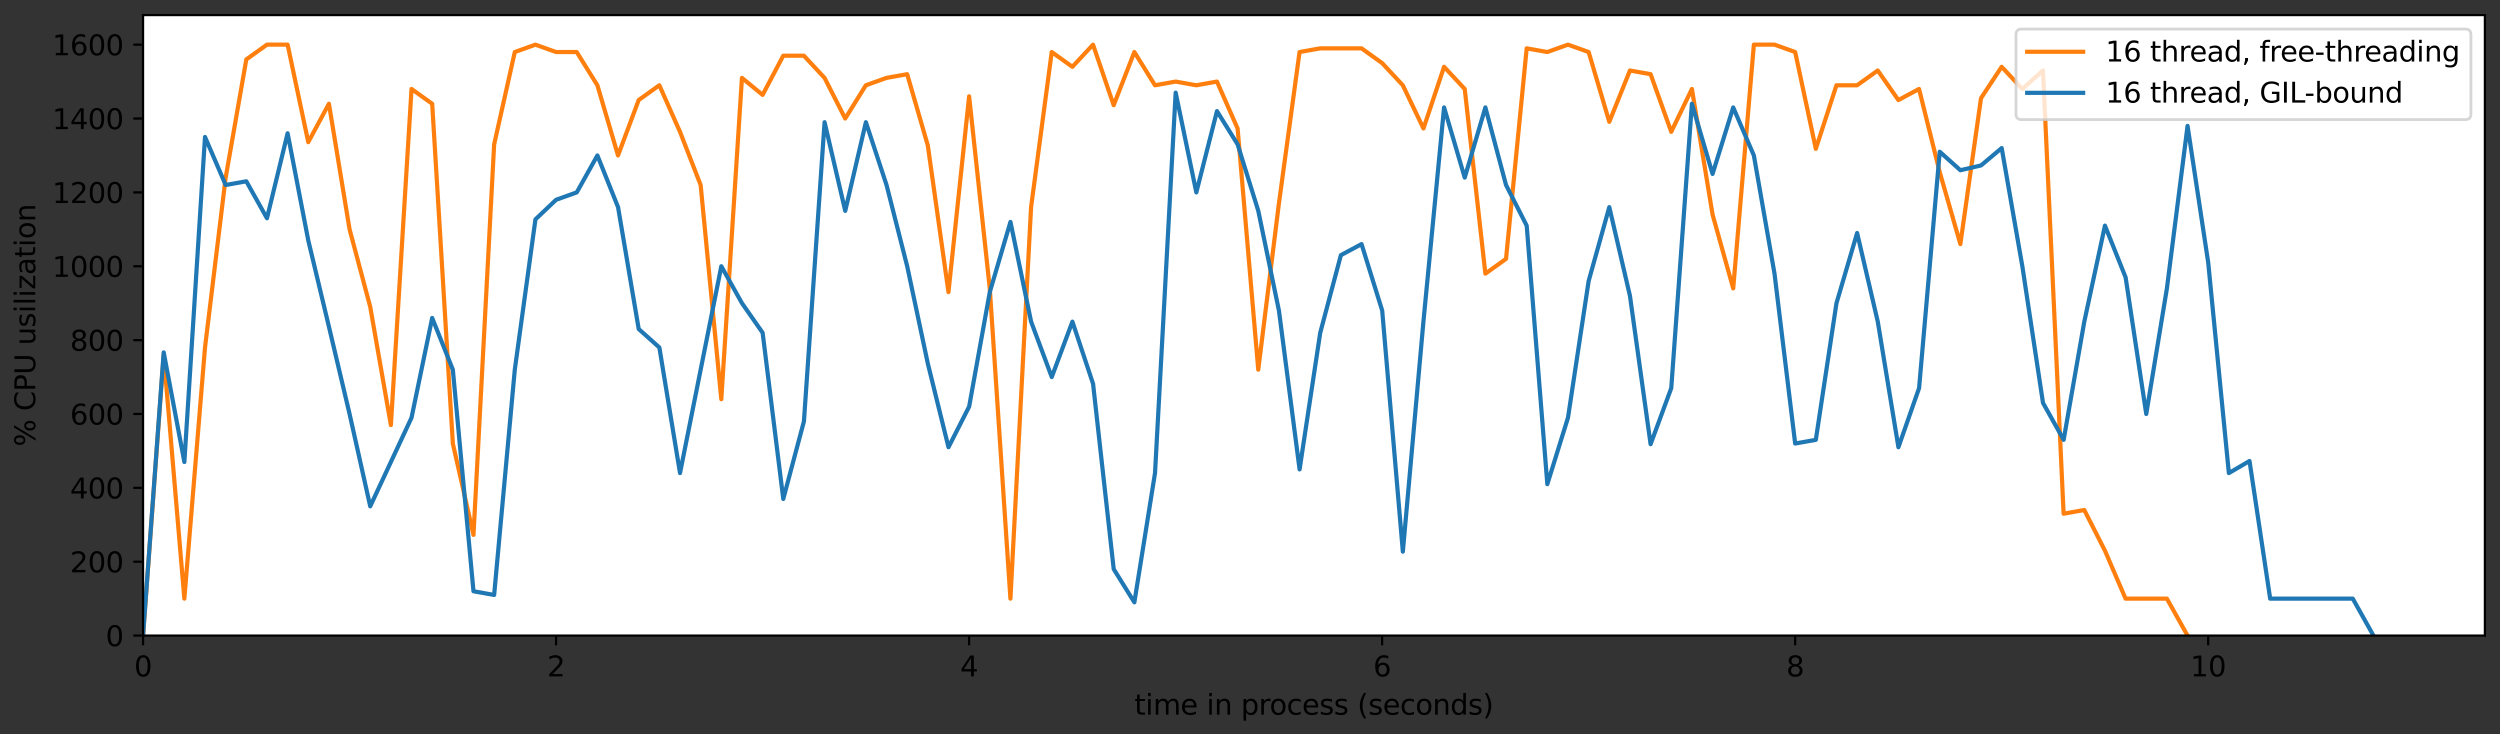 <?xml version="1.0" encoding="UTF-8" standalone="no"?>
<svg
   width="893.528pt"
   height="262.516pt"
   viewBox="0 0 893.528 262.516"
   version="1.1"
   id="svg507"
   sodipodi:docname="cpu-of-uproot-internal-16.svg"
   inkscape:version="1.1.2 (0a00cf5339, 2022-02-04)"
   xmlns:inkscape="http://www.inkscape.org/namespaces/inkscape"
   xmlns:sodipodi="http://sodipodi.sourceforge.net/DTD/sodipodi-0.dtd"
   xmlns:xlink="http://www.w3.org/1999/xlink"
   xmlns="http://www.w3.org/2000/svg"
   xmlns:svg="http://www.w3.org/2000/svg"
   xmlns:rdf="http://www.w3.org/1999/02/22-rdf-syntax-ns#"
   xmlns:cc="http://creativecommons.org/ns#"
   xmlns:dc="http://purl.org/dc/elements/1.1/">
  <rect x="0" y="0" width="893.528" height="262.516" fill="#333333" stroke="none"/>
  <sodipodi:namedview
     id="namedview509"
     pagecolor="#ffffff"
     bordercolor="#666666"
     borderopacity="1.0"
     inkscape:pageshadow="2"
     inkscape:pageopacity="0.0"
     inkscape:pagecheckerboard="0"
     inkscape:document-units="pt"
     showgrid="false"
     fit-margin-top="5"
     fit-margin-left="5"
     fit-margin-right="5"
     fit-margin-bottom="5"
     inkscape:zoom="0.86805556"
     inkscape:cx="259.2"
     inkscape:cy="153.216"
     inkscape:window-width="2554"
     inkscape:window-height="1365"
     inkscape:window-x="1920"
     inkscape:window-y="32"
     inkscape:window-maximized="1"
     inkscape:current-layer="svg507" />
  <defs
     id="defs6">
    <style
       type="text/css"
       id="style4">*{stroke-linejoin: round; stroke-linecap: butt}</style>
  </defs>
  <g
     id="axes_1"
     transform="translate(-83.872,-29.16)">
    <g
       id="patch_2">
      <path
         d="M 135,256.32 H 972 V 34.56 H 135 Z"
         style="fill:#ffffff"
         id="path11" />
    </g>
    <g
       id="matplotlib.axis_1">
      <g
         id="xtick_1">
        <g
           id="line2d_1">
          <defs
             id="defs15">
            <path
               id="mbe4273685d"
               d="M 0,0 V 3.5"
               style="stroke:#000000;stroke-width:0.8" />
          </defs>
          <g
             id="g19">
            <use
               xlink:href="#mbe4273685d"
               x="135"
               y="256.32"
               style="stroke:#000000;stroke-width:0.8"
               id="use17"
               width="100%"
               height="100%" />
          </g>
        </g>
        <g
           id="text_1">
          <!-- 0 -->
          <g
             transform="matrix(0.1,0,0,-0.1,131.819,270.918)"
             id="g27">
            <defs
               id="defs23">
              <path
                 id="DejaVuSans-30"
                 d="m 2034,4250 q -487,0 -733,-480 -245,-479 -245,-1442 0,-959 245,-1439 246,-480 733,-480 491,0 736,480 246,480 246,1439 0,963 -246,1442 -245,480 -736,480 z m 0,500 q 785,0 1199,-621 414,-620 414,-1801 0,-1178 -414,-1799 -414,-620 -1199,-620 -784,0 -1198,620 -414,621 -414,1799 0,1181 414,1801 414,621 1198,621 z"
                 transform="scale(0.016)" />
            </defs>
            <use
               xlink:href="#DejaVuSans-30"
               id="use25"
               x="0"
               y="0"
               width="100%"
               height="100%" />
          </g>
        </g>
      </g>
      <g
         id="xtick_2">
        <g
           id="line2d_2">
          <g
             id="g33">
            <use
               xlink:href="#mbe4273685d"
               x="282.619"
               y="256.32"
               style="stroke:#000000;stroke-width:0.8"
               id="use31"
               width="100%"
               height="100%" />
          </g>
        </g>
        <g
           id="text_2">
          <!-- 2 -->
          <g
             transform="matrix(0.1,0,0,-0.1,279.438,270.918)"
             id="g41">
            <defs
               id="defs37">
              <path
                 id="DejaVuSans-32"
                 d="M 1228,531 H 3431 V 0 H 469 v 531 q 359,372 979,998 621,627 780,809 303,340 423,576 121,236 121,464 0,372 -261,606 -261,235 -680,235 -297,0 -627,-103 -329,-103 -704,-313 v 638 q 381,153 712,231 332,78 607,78 725,0 1156,-363 431,-362 431,-968 0,-288 -108,-546 -107,-257 -392,-607 -78,-91 -497,-524 Q 1991,1309 1228,531 Z"
                 transform="scale(0.016)" />
            </defs>
            <use
               xlink:href="#DejaVuSans-32"
               id="use39"
               x="0"
               y="0"
               width="100%"
               height="100%" />
          </g>
        </g>
      </g>
      <g
         id="xtick_3">
        <g
           id="line2d_3">
          <g
             id="g47">
            <use
               xlink:href="#mbe4273685d"
               x="430.238"
               y="256.32"
               style="stroke:#000000;stroke-width:0.8"
               id="use45"
               width="100%"
               height="100%" />
          </g>
        </g>
        <g
           id="text_3">
          <!-- 4 -->
          <g
             transform="matrix(0.1,0,0,-0.1,427.057,270.918)"
             id="g55">
            <defs
               id="defs51">
              <path
                 id="DejaVuSans-34"
                 d="M 2419,4116 825,1625 h 1594 z m -166,550 h 794 V 1625 h 666 V 1100 H 3047 V 0 H 2419 V 1100 H 313 v 609 z"
                 transform="scale(0.016)" />
            </defs>
            <use
               xlink:href="#DejaVuSans-34"
               id="use53"
               x="0"
               y="0"
               width="100%"
               height="100%" />
          </g>
        </g>
      </g>
      <g
         id="xtick_4">
        <g
           id="line2d_4">
          <g
             id="g61">
            <use
               xlink:href="#mbe4273685d"
               x="577.857"
               y="256.32"
               style="stroke:#000000;stroke-width:0.8"
               id="use59"
               width="100%"
               height="100%" />
          </g>
        </g>
        <g
           id="text_4">
          <!-- 6 -->
          <g
             transform="matrix(0.1,0,0,-0.1,574.676,270.918)"
             id="g69">
            <defs
               id="defs65">
              <path
                 id="DejaVuSans-36"
                 d="m 2113,2584 q -425,0 -674,-291 -248,-290 -248,-796 0,-503 248,-796 249,-292 674,-292 425,0 673,292 248,293 248,796 0,506 -248,796 -248,291 -673,291 z m 1253,1979 v -575 q -238,112 -480,171 -242,60 -480,60 -625,0 -955,-422 -329,-422 -376,-1275 184,272 462,417 279,145 613,145 703,0 1111,-427 408,-426 408,-1160 0,-719 -425,-1154 -425,-434 -1131,-434 -810,0 -1238,620 -428,621 -428,1799 0,1106 525,1764 525,658 1409,658 238,0 480,-47 242,-47 505,-140 z"
                 transform="scale(0.016)" />
            </defs>
            <use
               xlink:href="#DejaVuSans-36"
               id="use67"
               x="0"
               y="0"
               width="100%"
               height="100%" />
          </g>
        </g>
      </g>
      <g
         id="xtick_5">
        <g
           id="line2d_5">
          <g
             id="g75">
            <use
               xlink:href="#mbe4273685d"
               x="725.476"
               y="256.32"
               style="stroke:#000000;stroke-width:0.8"
               id="use73"
               width="100%"
               height="100%" />
          </g>
        </g>
        <g
           id="text_5">
          <!-- 8 -->
          <g
             transform="matrix(0.1,0,0,-0.1,722.295,270.918)"
             id="g83">
            <defs
               id="defs79">
              <path
                 id="DejaVuSans-38"
                 d="m 2034,2216 q -450,0 -708,-241 -257,-241 -257,-662 0,-422 257,-663 258,-241 708,-241 450,0 709,242 260,243 260,662 0,421 -258,662 -257,241 -711,241 z m -631,268 q -406,100 -633,378 -226,279 -226,679 0,559 398,884 399,325 1092,325 697,0 1094,-325 397,-325 397,-884 0,-400 -227,-679 -226,-278 -629,-378 456,-106 710,-416 255,-309 255,-755 Q 3634,634 3220,271 2806,-91 2034,-91 1263,-91 848,271 434,634 434,1313 q 0,446 256,755 257,310 713,416 z m -231,997 q 0,-362 226,-565 227,-203 636,-203 407,0 636,203 230,203 230,565 0,363 -230,566 -229,203 -636,203 -409,0 -636,-203 -226,-203 -226,-566 z"
                 transform="scale(0.016)" />
            </defs>
            <use
               xlink:href="#DejaVuSans-38"
               id="use81"
               x="0"
               y="0"
               width="100%"
               height="100%" />
          </g>
        </g>
      </g>
      <g
         id="xtick_6">
        <g
           id="line2d_6">
          <g
             id="g89">
            <use
               xlink:href="#mbe4273685d"
               x="873.095"
               y="256.32"
               style="stroke:#000000;stroke-width:0.8"
               id="use87"
               width="100%"
               height="100%" />
          </g>
        </g>
        <g
           id="text_6">
          <!-- 10 -->
          <g
             transform="matrix(0.1,0,0,-0.1,866.733,270.918)"
             id="g99">
            <defs
               id="defs93">
              <path
                 id="DejaVuSans-31"
                 d="M 794,531 H 1825 V 4091 L 703,3866 v 575 l 1116,225 h 631 V 531 H 3481 V 0 H 794 Z"
                 transform="scale(0.016)" />
            </defs>
            <use
               xlink:href="#DejaVuSans-31"
               id="use95"
               x="0"
               y="0"
               width="100%"
               height="100%" />
            <use
               xlink:href="#DejaVuSans-30"
               x="63.623"
               id="use97"
               y="0"
               width="100%"
               height="100%" />
          </g>
        </g>
      </g>
      <g
         id="text_7">
        <!-- time in process (seconds) -->
        <g
           transform="matrix(0.1,0,0,-0.1,489.328,284.597)"
           id="g169">
          <defs
             id="defs117">
            <path
               id="DejaVuSans-74"
               d="M 1172,4494 V 3500 H 2356 V 3053 H 1172 V 1153 q 0,-428 117,-550 117,-122 477,-122 h 590 V 0 H 1766 Q 1100,0 847,248 594,497 594,1153 V 3053 H 172 v 447 h 422 v 994 z"
               transform="scale(0.016)" />
            <path
               id="DejaVuSans-69"
               d="m 603,3500 h 575 V 0 H 603 Z m 0,1363 h 575 V 4134 H 603 Z"
               transform="scale(0.016)" />
            <path
               id="DejaVuSans-6d"
               d="m 3328,2828 q 216,388 516,572 300,184 706,184 547,0 844,-383 297,-382 297,-1088 V 0 h -578 v 2094 q 0,503 -179,746 -178,244 -543,244 -447,0 -707,-297 -259,-296 -259,-809 V 0 h -578 v 2094 q 0,506 -178,748 -178,242 -550,242 -441,0 -701,-298 -259,-298 -259,-808 V 0 H 581 v 3500 h 578 v -544 q 197,322 472,475 275,153 653,153 382,0 649,-194 267,-193 395,-562 z"
               transform="scale(0.016)" />
            <path
               id="DejaVuSans-65"
               d="M 3597,1894 V 1613 H 953 q 38,-594 358,-905 320,-311 892,-311 331,0 642,81 311,81 618,244 V 178 Q 3153,47 2828,-22 2503,-91 2169,-91 1331,-91 842,396 353,884 353,1716 q 0,859 464,1363 464,505 1252,505 706,0 1117,-455 411,-454 411,-1235 z m -575,169 q -6,471 -264,752 -258,282 -683,282 -481,0 -770,-272 -289,-272 -333,-766 z"
               transform="scale(0.016)" />
            <path
               id="DejaVuSans-20"
               transform="scale(0.016)"
               d="" />
            <path
               id="DejaVuSans-6e"
               d="M 3513,2113 V 0 h -575 v 2094 q 0,497 -194,743 -194,247 -581,247 -466,0 -735,-297 -269,-296 -269,-809 V 0 H 581 v 3500 h 578 v -544 q 207,316 486,472 280,156 646,156 603,0 912,-373 310,-373 310,-1098 z"
               transform="scale(0.016)" />
            <path
               id="DejaVuSans-70"
               d="M 1159,525 V -1331 H 581 v 4831 h 578 v -531 q 182,312 458,463 277,152 661,152 638,0 1036,-506 399,-506 399,-1331 0,-825 -399,-1332 -398,-506 -1036,-506 -384,0 -661,152 -276,152 -458,464 z m 1957,1222 q 0,634 -261,995 -261,361 -717,361 -457,0 -718,-361 -261,-361 -261,-995 0,-634 261,-995 261,-361 718,-361 456,0 717,361 261,361 261,995 z"
               transform="scale(0.016)" />
            <path
               id="DejaVuSans-72"
               d="m 2631,2963 q -97,56 -211,82 -114,27 -251,27 -488,0 -749,-317 -261,-317 -261,-911 V 0 H 581 v 3500 h 578 v -544 q 182,319 472,473 291,155 707,155 59,0 131,-8 72,-7 159,-23 z"
               transform="scale(0.016)" />
            <path
               id="DejaVuSans-6f"
               d="m 1959,3097 q -462,0 -731,-361 -269,-361 -269,-989 0,-628 267,-989 268,-361 733,-361 460,0 728,362 269,363 269,988 0,622 -269,986 -268,364 -728,364 z m 0,487 q 750,0 1178,-488 429,-487 429,-1349 Q 3566,888 3137,398 2709,-91 1959,-91 1206,-91 779,398 353,888 353,1747 q 0,862 426,1349 427,488 1180,488 z"
               transform="scale(0.016)" />
            <path
               id="DejaVuSans-63"
               d="m 3122,3366 v -538 q -244,135 -489,202 -245,67 -495,67 -560,0 -870,-355 -309,-354 -309,-995 0,-641 309,-996 310,-354 870,-354 250,0 495,67 245,67 489,202 V 134 Q 2881,22 2623,-34 2366,-91 2075,-91 1284,-91 818,406 353,903 353,1747 q 0,856 470,1346 471,491 1290,491 265,0 518,-55 253,-54 491,-163 z"
               transform="scale(0.016)" />
            <path
               id="DejaVuSans-73"
               d="m 2834,3397 v -544 q -243,125 -506,187 -262,63 -544,63 -428,0 -642,-131 -214,-131 -214,-394 0,-200 153,-314 153,-114 616,-217 l 197,-44 q 612,-131 870,-370 258,-239 258,-667 0,-488 -386,-773 Q 2250,-91 1575,-91 1294,-91 989,-36 684,19 347,128 v 594 q 319,-166 628,-249 309,-82 613,-82 406,0 624,139 219,139 219,392 0,234 -158,359 -157,125 -692,241 l -200,47 q -534,112 -772,345 -237,233 -237,639 0,494 350,762 350,269 994,269 318,0 599,-47 282,-46 519,-140 z"
               transform="scale(0.016)" />
            <path
               id="DejaVuSans-28"
               d="m 1984,4856 q -418,-718 -622,-1422 -203,-703 -203,-1425 0,-721 205,-1429 205,-708 620,-1424 h -500 q -468,735 -701,1444 -233,709 -233,1409 0,697 231,1403 232,707 703,1444 z"
               transform="scale(0.016)" />
            <path
               id="DejaVuSans-64"
               d="m 2906,2969 v 1894 h 575 V 0 H 2906 V 525 Q 2725,213 2448,61 2172,-91 1784,-91 1150,-91 751,415 353,922 353,1747 q 0,825 398,1331 399,506 1033,506 388,0 664,-152 277,-151 458,-463 z M 947,1747 q 0,-634 261,-995 261,-361 717,-361 456,0 718,361 263,361 263,995 0,634 -263,995 -262,361 -718,361 -456,0 -717,-361 -261,-361 -261,-995 z"
               transform="scale(0.016)" />
            <path
               id="DejaVuSans-29"
               d="m 513,4856 h 500 q 468,-737 701,-1444 233,-706 233,-1403 0,-700 -233,-1409 -233,-709 -701,-1444 H 513 q 415,716 620,1424 205,708 205,1429 0,722 -205,1425 -205,704 -620,1422 z"
               transform="scale(0.016)" />
          </defs>
          <use
             xlink:href="#DejaVuSans-74"
             id="use119"
             x="0"
             y="0"
             width="100%"
             height="100%" />
          <use
             xlink:href="#DejaVuSans-69"
             x="39.209"
             id="use121"
             y="0"
             width="100%"
             height="100%" />
          <use
             xlink:href="#DejaVuSans-6d"
             x="66.992"
             id="use123"
             y="0"
             width="100%"
             height="100%" />
          <use
             xlink:href="#DejaVuSans-65"
             x="164.404"
             id="use125"
             y="0"
             width="100%"
             height="100%" />
          <use
             xlink:href="#DejaVuSans-20"
             x="225.928"
             id="use127"
             y="0"
             width="100%"
             height="100%" />
          <use
             xlink:href="#DejaVuSans-69"
             x="257.715"
             id="use129"
             y="0"
             width="100%"
             height="100%" />
          <use
             xlink:href="#DejaVuSans-6e"
             x="285.498"
             id="use131"
             y="0"
             width="100%"
             height="100%" />
          <use
             xlink:href="#DejaVuSans-20"
             x="348.877"
             id="use133"
             y="0"
             width="100%"
             height="100%" />
          <use
             xlink:href="#DejaVuSans-70"
             x="380.664"
             id="use135"
             y="0"
             width="100%"
             height="100%" />
          <use
             xlink:href="#DejaVuSans-72"
             x="444.141"
             id="use137"
             y="0"
             width="100%"
             height="100%" />
          <use
             xlink:href="#DejaVuSans-6f"
             x="483.004"
             id="use139"
             y="0"
             width="100%"
             height="100%" />
          <use
             xlink:href="#DejaVuSans-63"
             x="544.186"
             id="use141"
             y="0"
             width="100%"
             height="100%" />
          <use
             xlink:href="#DejaVuSans-65"
             x="599.166"
             id="use143"
             y="0"
             width="100%"
             height="100%" />
          <use
             xlink:href="#DejaVuSans-73"
             x="660.689"
             id="use145"
             y="0"
             width="100%"
             height="100%" />
          <use
             xlink:href="#DejaVuSans-73"
             x="712.789"
             id="use147"
             y="0"
             width="100%"
             height="100%" />
          <use
             xlink:href="#DejaVuSans-20"
             x="764.889"
             id="use149"
             y="0"
             width="100%"
             height="100%" />
          <use
             xlink:href="#DejaVuSans-28"
             x="796.676"
             id="use151"
             y="0"
             width="100%"
             height="100%" />
          <use
             xlink:href="#DejaVuSans-73"
             x="835.689"
             id="use153"
             y="0"
             width="100%"
             height="100%" />
          <use
             xlink:href="#DejaVuSans-65"
             x="887.789"
             id="use155"
             y="0"
             width="100%"
             height="100%" />
          <use
             xlink:href="#DejaVuSans-63"
             x="949.312"
             id="use157"
             y="0"
             width="100%"
             height="100%" />
          <use
             xlink:href="#DejaVuSans-6f"
             x="1004.293"
             id="use159"
             y="0"
             width="100%"
             height="100%" />
          <use
             xlink:href="#DejaVuSans-6e"
             x="1065.475"
             id="use161"
             y="0"
             width="100%"
             height="100%" />
          <use
             xlink:href="#DejaVuSans-64"
             x="1128.853"
             id="use163"
             y="0"
             width="100%"
             height="100%" />
          <use
             xlink:href="#DejaVuSans-73"
             x="1192.33"
             id="use165"
             y="0"
             width="100%"
             height="100%" />
          <use
             xlink:href="#DejaVuSans-29"
             x="1244.43"
             id="use167"
             y="0"
             width="100%"
             height="100%" />
        </g>
      </g>
    </g>
    <g
       id="matplotlib.axis_2">
      <g
         id="ytick_1">
        <g
           id="line2d_7">
          <defs
             id="defs174">
            <path
               id="m16aca8177b"
               d="M 0,0 H -3.5"
               style="stroke:#000000;stroke-width:0.8" />
          </defs>
          <g
             id="g178">
            <use
               xlink:href="#m16aca8177b"
               x="135"
               y="256.32"
               style="stroke:#000000;stroke-width:0.8"
               id="use176"
               width="100%"
               height="100%" />
          </g>
        </g>
        <g
           id="text_8">
          <!-- 0 -->
          <g
             transform="matrix(0.1,0,0,-0.1,121.638,260.119)"
             id="g183">
            <use
               xlink:href="#DejaVuSans-30"
               id="use181"
               x="0"
               y="0"
               width="100%"
               height="100%" />
          </g>
        </g>
      </g>
      <g
         id="ytick_2">
        <g
           id="line2d_8">
          <g
             id="g189">
            <use
               xlink:href="#m16aca8177b"
               x="135"
               y="229.92"
               style="stroke:#000000;stroke-width:0.8"
               id="use187"
               width="100%"
               height="100%" />
          </g>
        </g>
        <g
           id="text_9">
          <!-- 200 -->
          <g
             transform="matrix(0.1,0,0,-0.1,108.912,233.719)"
             id="g198">
            <use
               xlink:href="#DejaVuSans-32"
               id="use192"
               x="0"
               y="0"
               width="100%"
               height="100%" />
            <use
               xlink:href="#DejaVuSans-30"
               x="63.623"
               id="use194"
               y="0"
               width="100%"
               height="100%" />
            <use
               xlink:href="#DejaVuSans-30"
               x="127.246"
               id="use196"
               y="0"
               width="100%"
               height="100%" />
          </g>
        </g>
      </g>
      <g
         id="ytick_3">
        <g
           id="line2d_9">
          <g
             id="g204">
            <use
               xlink:href="#m16aca8177b"
               x="135"
               y="203.52"
               style="stroke:#000000;stroke-width:0.8"
               id="use202"
               width="100%"
               height="100%" />
          </g>
        </g>
        <g
           id="text_10">
          <!-- 400 -->
          <g
             transform="matrix(0.1,0,0,-0.1,108.912,207.319)"
             id="g213">
            <use
               xlink:href="#DejaVuSans-34"
               id="use207"
               x="0"
               y="0"
               width="100%"
               height="100%" />
            <use
               xlink:href="#DejaVuSans-30"
               x="63.623"
               id="use209"
               y="0"
               width="100%"
               height="100%" />
            <use
               xlink:href="#DejaVuSans-30"
               x="127.246"
               id="use211"
               y="0"
               width="100%"
               height="100%" />
          </g>
        </g>
      </g>
      <g
         id="ytick_4">
        <g
           id="line2d_10">
          <g
             id="g219">
            <use
               xlink:href="#m16aca8177b"
               x="135"
               y="177.12"
               style="stroke:#000000;stroke-width:0.8"
               id="use217"
               width="100%"
               height="100%" />
          </g>
        </g>
        <g
           id="text_11">
          <!-- 600 -->
          <g
             transform="matrix(0.1,0,0,-0.1,108.912,180.919)"
             id="g228">
            <use
               xlink:href="#DejaVuSans-36"
               id="use222"
               x="0"
               y="0"
               width="100%"
               height="100%" />
            <use
               xlink:href="#DejaVuSans-30"
               x="63.623"
               id="use224"
               y="0"
               width="100%"
               height="100%" />
            <use
               xlink:href="#DejaVuSans-30"
               x="127.246"
               id="use226"
               y="0"
               width="100%"
               height="100%" />
          </g>
        </g>
      </g>
      <g
         id="ytick_5">
        <g
           id="line2d_11">
          <g
             id="g234">
            <use
               xlink:href="#m16aca8177b"
               x="135"
               y="150.72"
               style="stroke:#000000;stroke-width:0.8"
               id="use232"
               width="100%"
               height="100%" />
          </g>
        </g>
        <g
           id="text_12">
          <!-- 800 -->
          <g
             transform="matrix(0.1,0,0,-0.1,108.912,154.519)"
             id="g243">
            <use
               xlink:href="#DejaVuSans-38"
               id="use237"
               x="0"
               y="0"
               width="100%"
               height="100%" />
            <use
               xlink:href="#DejaVuSans-30"
               x="63.623"
               id="use239"
               y="0"
               width="100%"
               height="100%" />
            <use
               xlink:href="#DejaVuSans-30"
               x="127.246"
               id="use241"
               y="0"
               width="100%"
               height="100%" />
          </g>
        </g>
      </g>
      <g
         id="ytick_6">
        <g
           id="line2d_12">
          <g
             id="g249">
            <use
               xlink:href="#m16aca8177b"
               x="135"
               y="124.32"
               style="stroke:#000000;stroke-width:0.8"
               id="use247"
               width="100%"
               height="100%" />
          </g>
        </g>
        <g
           id="text_13">
          <!-- 1000 -->
          <g
             transform="matrix(0.1,0,0,-0.1,102.55,128.119)"
             id="g260">
            <use
               xlink:href="#DejaVuSans-31"
               id="use252"
               x="0"
               y="0"
               width="100%"
               height="100%" />
            <use
               xlink:href="#DejaVuSans-30"
               x="63.623"
               id="use254"
               y="0"
               width="100%"
               height="100%" />
            <use
               xlink:href="#DejaVuSans-30"
               x="127.246"
               id="use256"
               y="0"
               width="100%"
               height="100%" />
            <use
               xlink:href="#DejaVuSans-30"
               x="190.869"
               id="use258"
               y="0"
               width="100%"
               height="100%" />
          </g>
        </g>
      </g>
      <g
         id="ytick_7">
        <g
           id="line2d_13">
          <g
             id="g266">
            <use
               xlink:href="#m16aca8177b"
               x="135"
               y="97.92"
               style="stroke:#000000;stroke-width:0.8"
               id="use264"
               width="100%"
               height="100%" />
          </g>
        </g>
        <g
           id="text_14">
          <!-- 1200 -->
          <g
             transform="matrix(0.1,0,0,-0.1,102.55,101.719)"
             id="g277">
            <use
               xlink:href="#DejaVuSans-31"
               id="use269"
               x="0"
               y="0"
               width="100%"
               height="100%" />
            <use
               xlink:href="#DejaVuSans-32"
               x="63.623"
               id="use271"
               y="0"
               width="100%"
               height="100%" />
            <use
               xlink:href="#DejaVuSans-30"
               x="127.246"
               id="use273"
               y="0"
               width="100%"
               height="100%" />
            <use
               xlink:href="#DejaVuSans-30"
               x="190.869"
               id="use275"
               y="0"
               width="100%"
               height="100%" />
          </g>
        </g>
      </g>
      <g
         id="ytick_8">
        <g
           id="line2d_14">
          <g
             id="g283">
            <use
               xlink:href="#m16aca8177b"
               x="135"
               y="71.52"
               style="stroke:#000000;stroke-width:0.8"
               id="use281"
               width="100%"
               height="100%" />
          </g>
        </g>
        <g
           id="text_15">
          <!-- 1400 -->
          <g
             transform="matrix(0.1,0,0,-0.1,102.55,75.319)"
             id="g294">
            <use
               xlink:href="#DejaVuSans-31"
               id="use286"
               x="0"
               y="0"
               width="100%"
               height="100%" />
            <use
               xlink:href="#DejaVuSans-34"
               x="63.623"
               id="use288"
               y="0"
               width="100%"
               height="100%" />
            <use
               xlink:href="#DejaVuSans-30"
               x="127.246"
               id="use290"
               y="0"
               width="100%"
               height="100%" />
            <use
               xlink:href="#DejaVuSans-30"
               x="190.869"
               id="use292"
               y="0"
               width="100%"
               height="100%" />
          </g>
        </g>
      </g>
      <g
         id="ytick_9">
        <g
           id="line2d_15">
          <g
             id="g300">
            <use
               xlink:href="#m16aca8177b"
               x="135"
               y="45.12"
               style="stroke:#000000;stroke-width:0.8"
               id="use298"
               width="100%"
               height="100%" />
          </g>
        </g>
        <g
           id="text_16">
          <!-- 1600 -->
          <g
             transform="matrix(0.1,0,0,-0.1,102.55,48.919)"
             id="g311">
            <use
               xlink:href="#DejaVuSans-31"
               id="use303"
               x="0"
               y="0"
               width="100%"
               height="100%" />
            <use
               xlink:href="#DejaVuSans-36"
               x="63.623"
               id="use305"
               y="0"
               width="100%"
               height="100%" />
            <use
               xlink:href="#DejaVuSans-30"
               x="127.246"
               id="use307"
               y="0"
               width="100%"
               height="100%" />
            <use
               xlink:href="#DejaVuSans-30"
               x="190.869"
               id="use309"
               y="0"
               width="100%"
               height="100%" />
          </g>
        </g>
      </g>
      <g
         id="text_17">
        <!-- % CPU usilization -->
        <g
           transform="matrix(0,-0.1,-0.1,0,96.47,188.741)"
           id="g359">
          <defs
             id="defs323">
            <path
               id="DejaVuSans-25"
               d="m 4653,2053 q -272,0 -427,-231 -154,-231 -154,-644 0,-406 154,-639 155,-233 427,-233 266,0 420,233 155,233 155,639 0,410 -155,642 -154,233 -420,233 z m 0,397 q 494,0 784,-344 291,-343 291,-928 0,-584 -292,-927 -292,-342 -783,-342 -500,0 -791,342 -290,343 -290,927 0,588 292,930 292,342 789,342 z M 1428,4353 q -269,0 -424,-233 -154,-232 -154,-639 0,-412 153,-644 153,-231 425,-231 272,0 426,231 155,232 155,644 0,403 -156,637 -156,235 -425,235 z m 2822,397 h 500 L 1831,-91 h -500 z m -2822,0 q 494,0 787,-342 294,-342 294,-927 0,-590 -292,-931 -292,-341 -789,-341 -497,0 -786,342 -289,343 -289,930 0,582 290,925 291,344 785,344 z"
               transform="scale(0.016)" />
            <path
               id="DejaVuSans-43"
               d="m 4122,4306 v -665 q -319,297 -680,443 -361,147 -767,147 -800,0 -1225,-489 -425,-489 -425,-1414 0,-922 425,-1411 425,-489 1225,-489 406,0 767,147 361,147 680,444 V 359 Q 3791,134 3420,21 3050,-91 2638,-91 1578,-91 968,557 359,1206 359,2328 q 0,1125 609,1773 610,649 1670,649 418,0 788,-111 371,-111 696,-333 z"
               transform="scale(0.016)" />
            <path
               id="DejaVuSans-50"
               d="M 1259,4147 V 2394 h 794 q 441,0 681,228 241,228 241,650 0,419 -241,647 -240,228 -681,228 z m -631,519 h 1425 q 785,0 1186,-355 402,-355 402,-1039 0,-691 -402,-1044 -401,-353 -1186,-353 H 1259 V 0 H 628 Z"
               transform="scale(0.016)" />
            <path
               id="DejaVuSans-55"
               d="m 556,4666 h 635 V 1831 q 0,-750 271,-1080 272,-329 882,-329 606,0 878,329 272,330 272,1080 v 2835 h 634 V 1753 Q 4128,841 3676,375 3225,-91 2344,-91 1459,-91 1007,375 556,841 556,1753 Z"
               transform="scale(0.016)" />
            <path
               id="DejaVuSans-75"
               d="m 544,1381 v 2119 h 575 V 1403 q 0,-497 193,-746 194,-248 582,-248 465,0 735,297 271,297 271,810 v 1984 h 575 V 0 H 2900 V 538 Q 2691,219 2414,64 2138,-91 1772,-91 1169,-91 856,284 544,659 544,1381 Z m 1447,2203 z"
               transform="scale(0.016)" />
            <path
               id="DejaVuSans-6c"
               d="m 603,4863 h 575 V 0 H 603 Z"
               transform="scale(0.016)" />
            <path
               id="DejaVuSans-7a"
               d="M 353,3500 H 3084 V 2975 L 922,459 H 3084 V 0 H 275 V 525 L 2438,3041 H 353 Z"
               transform="scale(0.016)" />
            <path
               id="DejaVuSans-61"
               d="m 2194,1759 q -697,0 -966,-159 -269,-159 -269,-544 0,-306 202,-486 202,-179 548,-179 479,0 768,339 289,339 289,901 v 128 z m 1147,238 V 0 H 2766 V 531 Q 2569,213 2275,61 1981,-91 1556,-91 q -537,0 -855,302 -317,302 -317,808 0,590 395,890 396,300 1180,300 h 807 v 57 q 0,397 -261,614 -261,217 -733,217 -300,0 -585,-72 -284,-72 -546,-216 v 532 q 315,122 612,182 297,61 578,61 760,0 1135,-394 375,-393 375,-1193 z"
               transform="scale(0.016)" />
          </defs>
          <use
             xlink:href="#DejaVuSans-25"
             id="use325"
             x="0"
             y="0"
             width="100%"
             height="100%" />
          <use
             xlink:href="#DejaVuSans-20"
             x="95.02"
             id="use327"
             y="0"
             width="100%"
             height="100%" />
          <use
             xlink:href="#DejaVuSans-43"
             x="126.807"
             id="use329"
             y="0"
             width="100%"
             height="100%" />
          <use
             xlink:href="#DejaVuSans-50"
             x="196.631"
             id="use331"
             y="0"
             width="100%"
             height="100%" />
          <use
             xlink:href="#DejaVuSans-55"
             x="256.934"
             id="use333"
             y="0"
             width="100%"
             height="100%" />
          <use
             xlink:href="#DejaVuSans-20"
             x="330.127"
             id="use335"
             y="0"
             width="100%"
             height="100%" />
          <use
             xlink:href="#DejaVuSans-75"
             x="361.914"
             id="use337"
             y="0"
             width="100%"
             height="100%" />
          <use
             xlink:href="#DejaVuSans-73"
             x="425.293"
             id="use339"
             y="0"
             width="100%"
             height="100%" />
          <use
             xlink:href="#DejaVuSans-69"
             x="477.393"
             id="use341"
             y="0"
             width="100%"
             height="100%" />
          <use
             xlink:href="#DejaVuSans-6c"
             x="505.176"
             id="use343"
             y="0"
             width="100%"
             height="100%" />
          <use
             xlink:href="#DejaVuSans-69"
             x="532.959"
             id="use345"
             y="0"
             width="100%"
             height="100%" />
          <use
             xlink:href="#DejaVuSans-7a"
             x="560.742"
             id="use347"
             y="0"
             width="100%"
             height="100%" />
          <use
             xlink:href="#DejaVuSans-61"
             x="613.232"
             id="use349"
             y="0"
             width="100%"
             height="100%" />
          <use
             xlink:href="#DejaVuSans-74"
             x="674.512"
             id="use351"
             y="0"
             width="100%"
             height="100%" />
          <use
             xlink:href="#DejaVuSans-69"
             x="713.721"
             id="use353"
             y="0"
             width="100%"
             height="100%" />
          <use
             xlink:href="#DejaVuSans-6f"
             x="741.504"
             id="use355"
             y="0"
             width="100%"
             height="100%" />
          <use
             xlink:href="#DejaVuSans-6e"
             x="802.686"
             id="use357"
             y="0"
             width="100%"
             height="100%" />
        </g>
      </g>
    </g>
    <g
       id="line2d_16">
      <path
         d="m 135,256.32 7.381,-100.32 7.381,87.12 7.381,-89.76 7.381,-60.72 7.381,-42.24 7.381,-5.28 h 7.381 l 7.381,34.848 7.381,-13.728 7.381,44.88 7.381,27.72 7.381,42.24 7.381,-120.12 7.381,5.28 7.381,121.44 7.381,32.644 7.381,-139.564 7.381,-33 7.381,-2.64 7.381,2.64 H 290 l 7.381,11.88 7.381,25.08 7.381,-19.8 7.381,-5.28 7.381,16.632 7.381,19.008 7.381,76.56 7.381,-114.84 7.381,6.072 7.381,-13.992 h 7.381 l 7.381,7.92 7.381,14.52 7.381,-11.88 7.381,-2.64 7.381,-1.32 7.381,25.476 7.381,52.404 7.381,-69.96 7.381,68.64 7.381,110.88 7.381,-139.92 7.381,-55.44 7.381,5.28 7.381,-7.92 7.381,21.648 7.381,-19.008 7.381,11.88 7.381,-1.32 7.381,1.32 7.381,-1.32 7.381,16.764 7.381,86.196 7.381,-59.4 7.381,-54.12 7.381,-1.32 h 7.381 7.381 l 7.381,5.28 7.381,7.92 7.381,15.444 L 600,53.04 l 7.381,7.92 7.381,66 7.381,-5.28 7.381,-75.24 7.381,1.32 7.381,-2.64 7.381,2.64 7.381,24.948 7.381,-18.348 7.381,1.32 7.381,20.592 7.381,-15.312 7.381,44.88 7.381,26.4 7.381,-87.12 h 7.381 l 7.381,2.64 7.381,34.584 7.381,-22.704 h 7.381 L 755,54.36 l 7.381,10.56 7.381,-3.96 7.381,29.7 7.381,25.74 7.381,-52.14 7.381,-11.22 7.381,7.92 7.381,-6.6 7.381,158.4 7.381,-1.32 7.381,14.52 7.381,17.16 h 7.381 7.381 l 7.381,13.2"
         clip-path="url(#p35eba3ef53)"
         style="fill:none;stroke:#ff7f0e;stroke-width:1.5;stroke-linecap:square"
         id="path363" />
    </g>
    <g
       id="line2d_17">
      <path
         d="m 135,256.32 7.381,-101.204 7.381,39.164 7.381,-116.16 7.381,17.16 7.381,-1.32 7.381,13.2 7.381,-30.36 7.381,38.28 7.381,30.835 7.381,31.205 7.381,33 7.381,-15.84 7.381,-15.84 7.381,-35.64 7.381,18.48 7.381,79.2 7.381,1.32 7.381,-80.52 7.381,-53.724 7.381,-6.996 7.381,-2.64 7.381,-13.2 7.381,18.48 7.381,43.56 7.381,6.6 7.381,44.88 7.381,-36.96 7.381,-36.96 7.381,13.2 7.381,10.56 7.381,59.4 7.381,-27.72 7.381,-106.92 7.381,31.68 7.381,-31.68 7.381,22.44 7.381,29.04 7.381,34.795 7.381,29.885 7.381,-14.52 7.381,-40.92 7.381,-25.08 7.381,35.64 7.381,19.8 7.381,-19.8 7.381,22.202 7.381,66.238 7.381,11.88 7.381,-46.2 7.381,-135.96 7.381,35.64 7.381,-29.04 7.381,11.88 7.381,23.76 7.381,35.64 7.381,56.76 7.381,-48.84 7.381,-27.72 7.381,-3.96 7.381,23.76 7.381,86.156 L 592.619,144.12 600,67.56 l 7.381,25.08 7.381,-25.08 7.381,27.72 7.381,14.52 7.381,92.4 7.381,-23.76 7.381,-48.84 7.381,-26.4 7.381,31.68 7.381,53.038 7.381,-20.038 7.381,-101.64 7.381,25.08 7.381,-23.76 7.381,17.16 7.381,42.24 7.381,60.72 7.381,-1.32 7.381,-48.84 7.381,-25.08 7.381,31.68 7.381,44.88 7.381,-21.12 7.381,-84.48 7.381,6.6 7.381,-1.716 7.381,-6.204 7.381,42.24 7.381,48.84 7.381,13.2 7.381,-42.24 7.381,-34.32 7.381,18.48 7.381,48.84 7.381,-44.88 7.381,-58.08 7.381,48.84 7.381,75.24 7.381,-4.316 7.381,49.196 h 7.381 7.381 7.381 7.381 l 7.381,13.2"
         clip-path="url(#p35eba3ef53)"
         style="fill:none;stroke:#1f77b4;stroke-width:1.5;stroke-linecap:square"
         id="path366" />
    </g>
    <g
       id="patch_3">
      <path
         d="M 135,256.32 V 34.56"
         style="fill:none;stroke:#000000;stroke-width:0.8;stroke-linecap:square;stroke-linejoin:miter"
         id="path369" />
    </g>
    <g
       id="patch_4">
      <path
         d="M 972,256.32 V 34.56"
         style="fill:none;stroke:#000000;stroke-width:0.8;stroke-linecap:square;stroke-linejoin:miter"
         id="path372" />
    </g>
    <g
       id="patch_5">
      <path
         d="M 135,256.32 H 972"
         style="fill:none;stroke:#000000;stroke-width:0.8;stroke-linecap:square;stroke-linejoin:miter"
         id="path375" />
    </g>
    <g
       id="patch_6">
      <path
         d="M 135,34.56 H 972"
         style="fill:none;stroke:#000000;stroke-width:0.8;stroke-linecap:square;stroke-linejoin:miter"
         id="path378" />
    </g>
    <g
       id="legend_1">
      <g
         id="patch_7">
        <path
           d="M 806.409,71.916 H 965 q 2,0 2,-2 V 41.56 q 0,-2 -2,-2 H 806.409 q -2,0 -2,2 v 28.356 q 0,2 2,2 z"
           style="opacity:0.8;fill:#ffffff;stroke:#cccccc;stroke-linejoin:miter"
           id="path381" />
      </g>
      <g
         id="line2d_18">
        <path
           d="m 808.409,47.658 h 10 10"
           style="fill:none;stroke:#ff7f0e;stroke-width:1.5;stroke-linecap:square"
           id="path384" />
      </g>
      <g
         id="text_18">
        <!-- 16 thread, free-threading -->
        <g
           transform="matrix(0.1,0,0,-0.1,836.409,51.158)"
           id="g444">
          <defs
             id="defs392">
            <path
               id="DejaVuSans-68"
               d="M 3513,2113 V 0 h -575 v 2094 q 0,497 -194,743 -194,247 -581,247 -466,0 -735,-297 -269,-296 -269,-809 V 0 H 581 v 4863 h 578 V 2956 q 207,316 486,472 280,156 646,156 603,0 912,-373 310,-373 310,-1098 z"
               transform="scale(0.016)" />
            <path
               id="DejaVuSans-2c"
               d="m 750,794 h 659 V 256 L 897,-744 H 494 L 750,256 Z"
               transform="scale(0.016)" />
            <path
               id="DejaVuSans-66"
               d="m 2375,4863 v -479 h -550 q -309,0 -430,-125 -120,-125 -120,-450 v -309 h 947 V 3053 H 1275 V 0 H 697 V 3053 H 147 v 447 h 550 v 244 q 0,584 272,851 272,268 862,268 z"
               transform="scale(0.016)" />
            <path
               id="DejaVuSans-2d"
               d="M 313,2009 H 1997 V 1497 H 313 Z"
               transform="scale(0.016)" />
            <path
               id="DejaVuSans-67"
               d="m 2906,1791 q 0,625 -258,968 -257,344 -723,344 -462,0 -720,-344 -258,-343 -258,-968 0,-622 258,-966 258,-344 720,-344 466,0 723,344 258,344 258,966 z M 3481,434 q 0,-893 -397,-1329 -396,-436 -1215,-436 -303,0 -572,45 -269,45 -522,139 v 559 q 253,-137 500,-202 247,-66 503,-66 566,0 847,295 281,295 281,892 V 616 Q 2728,306 2450,153 2172,0 1784,0 1141,0 747,490 353,981 353,1791 q 0,812 394,1302 394,491 1037,491 388,0 666,-153 278,-153 456,-462 v 531 h 575 z"
               transform="scale(0.016)" />
          </defs>
          <use
             xlink:href="#DejaVuSans-31"
             id="use394"
             x="0"
             y="0"
             width="100%"
             height="100%" />
          <use
             xlink:href="#DejaVuSans-36"
             x="63.623"
             id="use396"
             y="0"
             width="100%"
             height="100%" />
          <use
             xlink:href="#DejaVuSans-20"
             x="127.246"
             id="use398"
             y="0"
             width="100%"
             height="100%" />
          <use
             xlink:href="#DejaVuSans-74"
             x="159.033"
             id="use400"
             y="0"
             width="100%"
             height="100%" />
          <use
             xlink:href="#DejaVuSans-68"
             x="198.242"
             id="use402"
             y="0"
             width="100%"
             height="100%" />
          <use
             xlink:href="#DejaVuSans-72"
             x="261.621"
             id="use404"
             y="0"
             width="100%"
             height="100%" />
          <use
             xlink:href="#DejaVuSans-65"
             x="300.484"
             id="use406"
             y="0"
             width="100%"
             height="100%" />
          <use
             xlink:href="#DejaVuSans-61"
             x="362.008"
             id="use408"
             y="0"
             width="100%"
             height="100%" />
          <use
             xlink:href="#DejaVuSans-64"
             x="423.287"
             id="use410"
             y="0"
             width="100%"
             height="100%" />
          <use
             xlink:href="#DejaVuSans-2c"
             x="486.764"
             id="use412"
             y="0"
             width="100%"
             height="100%" />
          <use
             xlink:href="#DejaVuSans-20"
             x="518.551"
             id="use414"
             y="0"
             width="100%"
             height="100%" />
          <use
             xlink:href="#DejaVuSans-66"
             x="550.338"
             id="use416"
             y="0"
             width="100%"
             height="100%" />
          <use
             xlink:href="#DejaVuSans-72"
             x="585.543"
             id="use418"
             y="0"
             width="100%"
             height="100%" />
          <use
             xlink:href="#DejaVuSans-65"
             x="624.406"
             id="use420"
             y="0"
             width="100%"
             height="100%" />
          <use
             xlink:href="#DejaVuSans-65"
             x="685.93"
             id="use422"
             y="0"
             width="100%"
             height="100%" />
          <use
             xlink:href="#DejaVuSans-2d"
             x="747.453"
             id="use424"
             y="0"
             width="100%"
             height="100%" />
          <use
             xlink:href="#DejaVuSans-74"
             x="783.537"
             id="use426"
             y="0"
             width="100%"
             height="100%" />
          <use
             xlink:href="#DejaVuSans-68"
             x="822.746"
             id="use428"
             y="0"
             width="100%"
             height="100%" />
          <use
             xlink:href="#DejaVuSans-72"
             x="886.125"
             id="use430"
             y="0"
             width="100%"
             height="100%" />
          <use
             xlink:href="#DejaVuSans-65"
             x="924.988"
             id="use432"
             y="0"
             width="100%"
             height="100%" />
          <use
             xlink:href="#DejaVuSans-61"
             x="986.512"
             id="use434"
             y="0"
             width="100%"
             height="100%" />
          <use
             xlink:href="#DejaVuSans-64"
             x="1047.791"
             id="use436"
             y="0"
             width="100%"
             height="100%" />
          <use
             xlink:href="#DejaVuSans-69"
             x="1111.268"
             id="use438"
             y="0"
             width="100%"
             height="100%" />
          <use
             xlink:href="#DejaVuSans-6e"
             x="1139.051"
             id="use440"
             y="0"
             width="100%"
             height="100%" />
          <use
             xlink:href="#DejaVuSans-67"
             x="1202.43"
             id="use442"
             y="0"
             width="100%"
             height="100%" />
        </g>
      </g>
      <g
         id="line2d_19">
        <path
           d="m 808.409,62.337 h 10 10"
           style="fill:none;stroke:#1f77b4;stroke-width:1.5;stroke-linecap:square"
           id="path447" />
      </g>
      <g
         id="text_19">
        <!-- 16 thread, GIL-bound -->
        <g
           transform="matrix(0.1,0,0,-0.1,836.409,65.837)"
           id="g496">
          <defs
             id="defs454">
            <path
               id="DejaVuSans-47"
               d="M 3809,666 V 1919 H 2778 v 519 H 4434 V 434 Q 4069,175 3628,42 3188,-91 2688,-91 1594,-91 976,548 359,1188 359,2328 q 0,1144 617,1783 618,639 1712,639 456,0 867,-113 411,-112 758,-331 v -672 q -350,297 -744,447 -394,150 -828,150 -857,0 -1287,-478 -429,-478 -429,-1425 0,-944 429,-1422 430,-478 1287,-478 334,0 596,58 263,58 472,180 z"
               transform="scale(0.016)" />
            <path
               id="DejaVuSans-49"
               d="m 628,4666 h 631 V 0 H 628 Z"
               transform="scale(0.016)" />
            <path
               id="DejaVuSans-4c"
               d="m 628,4666 h 631 V 531 H 3531 V 0 H 628 Z"
               transform="scale(0.016)" />
            <path
               id="DejaVuSans-62"
               d="m 3116,1747 q 0,634 -261,995 -261,361 -717,361 -457,0 -718,-361 -261,-361 -261,-995 0,-634 261,-995 261,-361 718,-361 456,0 717,361 261,361 261,995 z M 1159,2969 q 182,312 458,463 277,152 661,152 638,0 1036,-506 399,-506 399,-1331 Q 3713,922 3314,415 2916,-91 2278,-91 1894,-91 1617,61 1341,213 1159,525 V 0 H 581 v 4863 h 578 z"
               transform="scale(0.016)" />
          </defs>
          <use
             xlink:href="#DejaVuSans-31"
             id="use456"
             x="0"
             y="0"
             width="100%"
             height="100%" />
          <use
             xlink:href="#DejaVuSans-36"
             x="63.623"
             id="use458"
             y="0"
             width="100%"
             height="100%" />
          <use
             xlink:href="#DejaVuSans-20"
             x="127.246"
             id="use460"
             y="0"
             width="100%"
             height="100%" />
          <use
             xlink:href="#DejaVuSans-74"
             x="159.033"
             id="use462"
             y="0"
             width="100%"
             height="100%" />
          <use
             xlink:href="#DejaVuSans-68"
             x="198.242"
             id="use464"
             y="0"
             width="100%"
             height="100%" />
          <use
             xlink:href="#DejaVuSans-72"
             x="261.621"
             id="use466"
             y="0"
             width="100%"
             height="100%" />
          <use
             xlink:href="#DejaVuSans-65"
             x="300.484"
             id="use468"
             y="0"
             width="100%"
             height="100%" />
          <use
             xlink:href="#DejaVuSans-61"
             x="362.008"
             id="use470"
             y="0"
             width="100%"
             height="100%" />
          <use
             xlink:href="#DejaVuSans-64"
             x="423.287"
             id="use472"
             y="0"
             width="100%"
             height="100%" />
          <use
             xlink:href="#DejaVuSans-2c"
             x="486.764"
             id="use474"
             y="0"
             width="100%"
             height="100%" />
          <use
             xlink:href="#DejaVuSans-20"
             x="518.551"
             id="use476"
             y="0"
             width="100%"
             height="100%" />
          <use
             xlink:href="#DejaVuSans-47"
             x="550.338"
             id="use478"
             y="0"
             width="100%"
             height="100%" />
          <use
             xlink:href="#DejaVuSans-49"
             x="627.828"
             id="use480"
             y="0"
             width="100%"
             height="100%" />
          <use
             xlink:href="#DejaVuSans-4c"
             x="657.32"
             id="use482"
             y="0"
             width="100%"
             height="100%" />
          <use
             xlink:href="#DejaVuSans-2d"
             x="711.283"
             id="use484"
             y="0"
             width="100%"
             height="100%" />
          <use
             xlink:href="#DejaVuSans-62"
             x="747.367"
             id="use486"
             y="0"
             width="100%"
             height="100%" />
          <use
             xlink:href="#DejaVuSans-6f"
             x="810.844"
             id="use488"
             y="0"
             width="100%"
             height="100%" />
          <use
             xlink:href="#DejaVuSans-75"
             x="872.025"
             id="use490"
             y="0"
             width="100%"
             height="100%" />
          <use
             xlink:href="#DejaVuSans-6e"
             x="935.404"
             id="use492"
             y="0"
             width="100%"
             height="100%" />
          <use
             xlink:href="#DejaVuSans-64"
             x="998.783"
             id="use494"
             y="0"
             width="100%"
             height="100%" />
        </g>
      </g>
    </g>
  </g>
  <defs
     id="defs505">
    <clipPath
       id="p35eba3ef53">
      <rect
         x="135"
         y="34.56"
         width="837"
         height="221.76"
         id="rect502" />
    </clipPath>
  </defs>
</svg>
